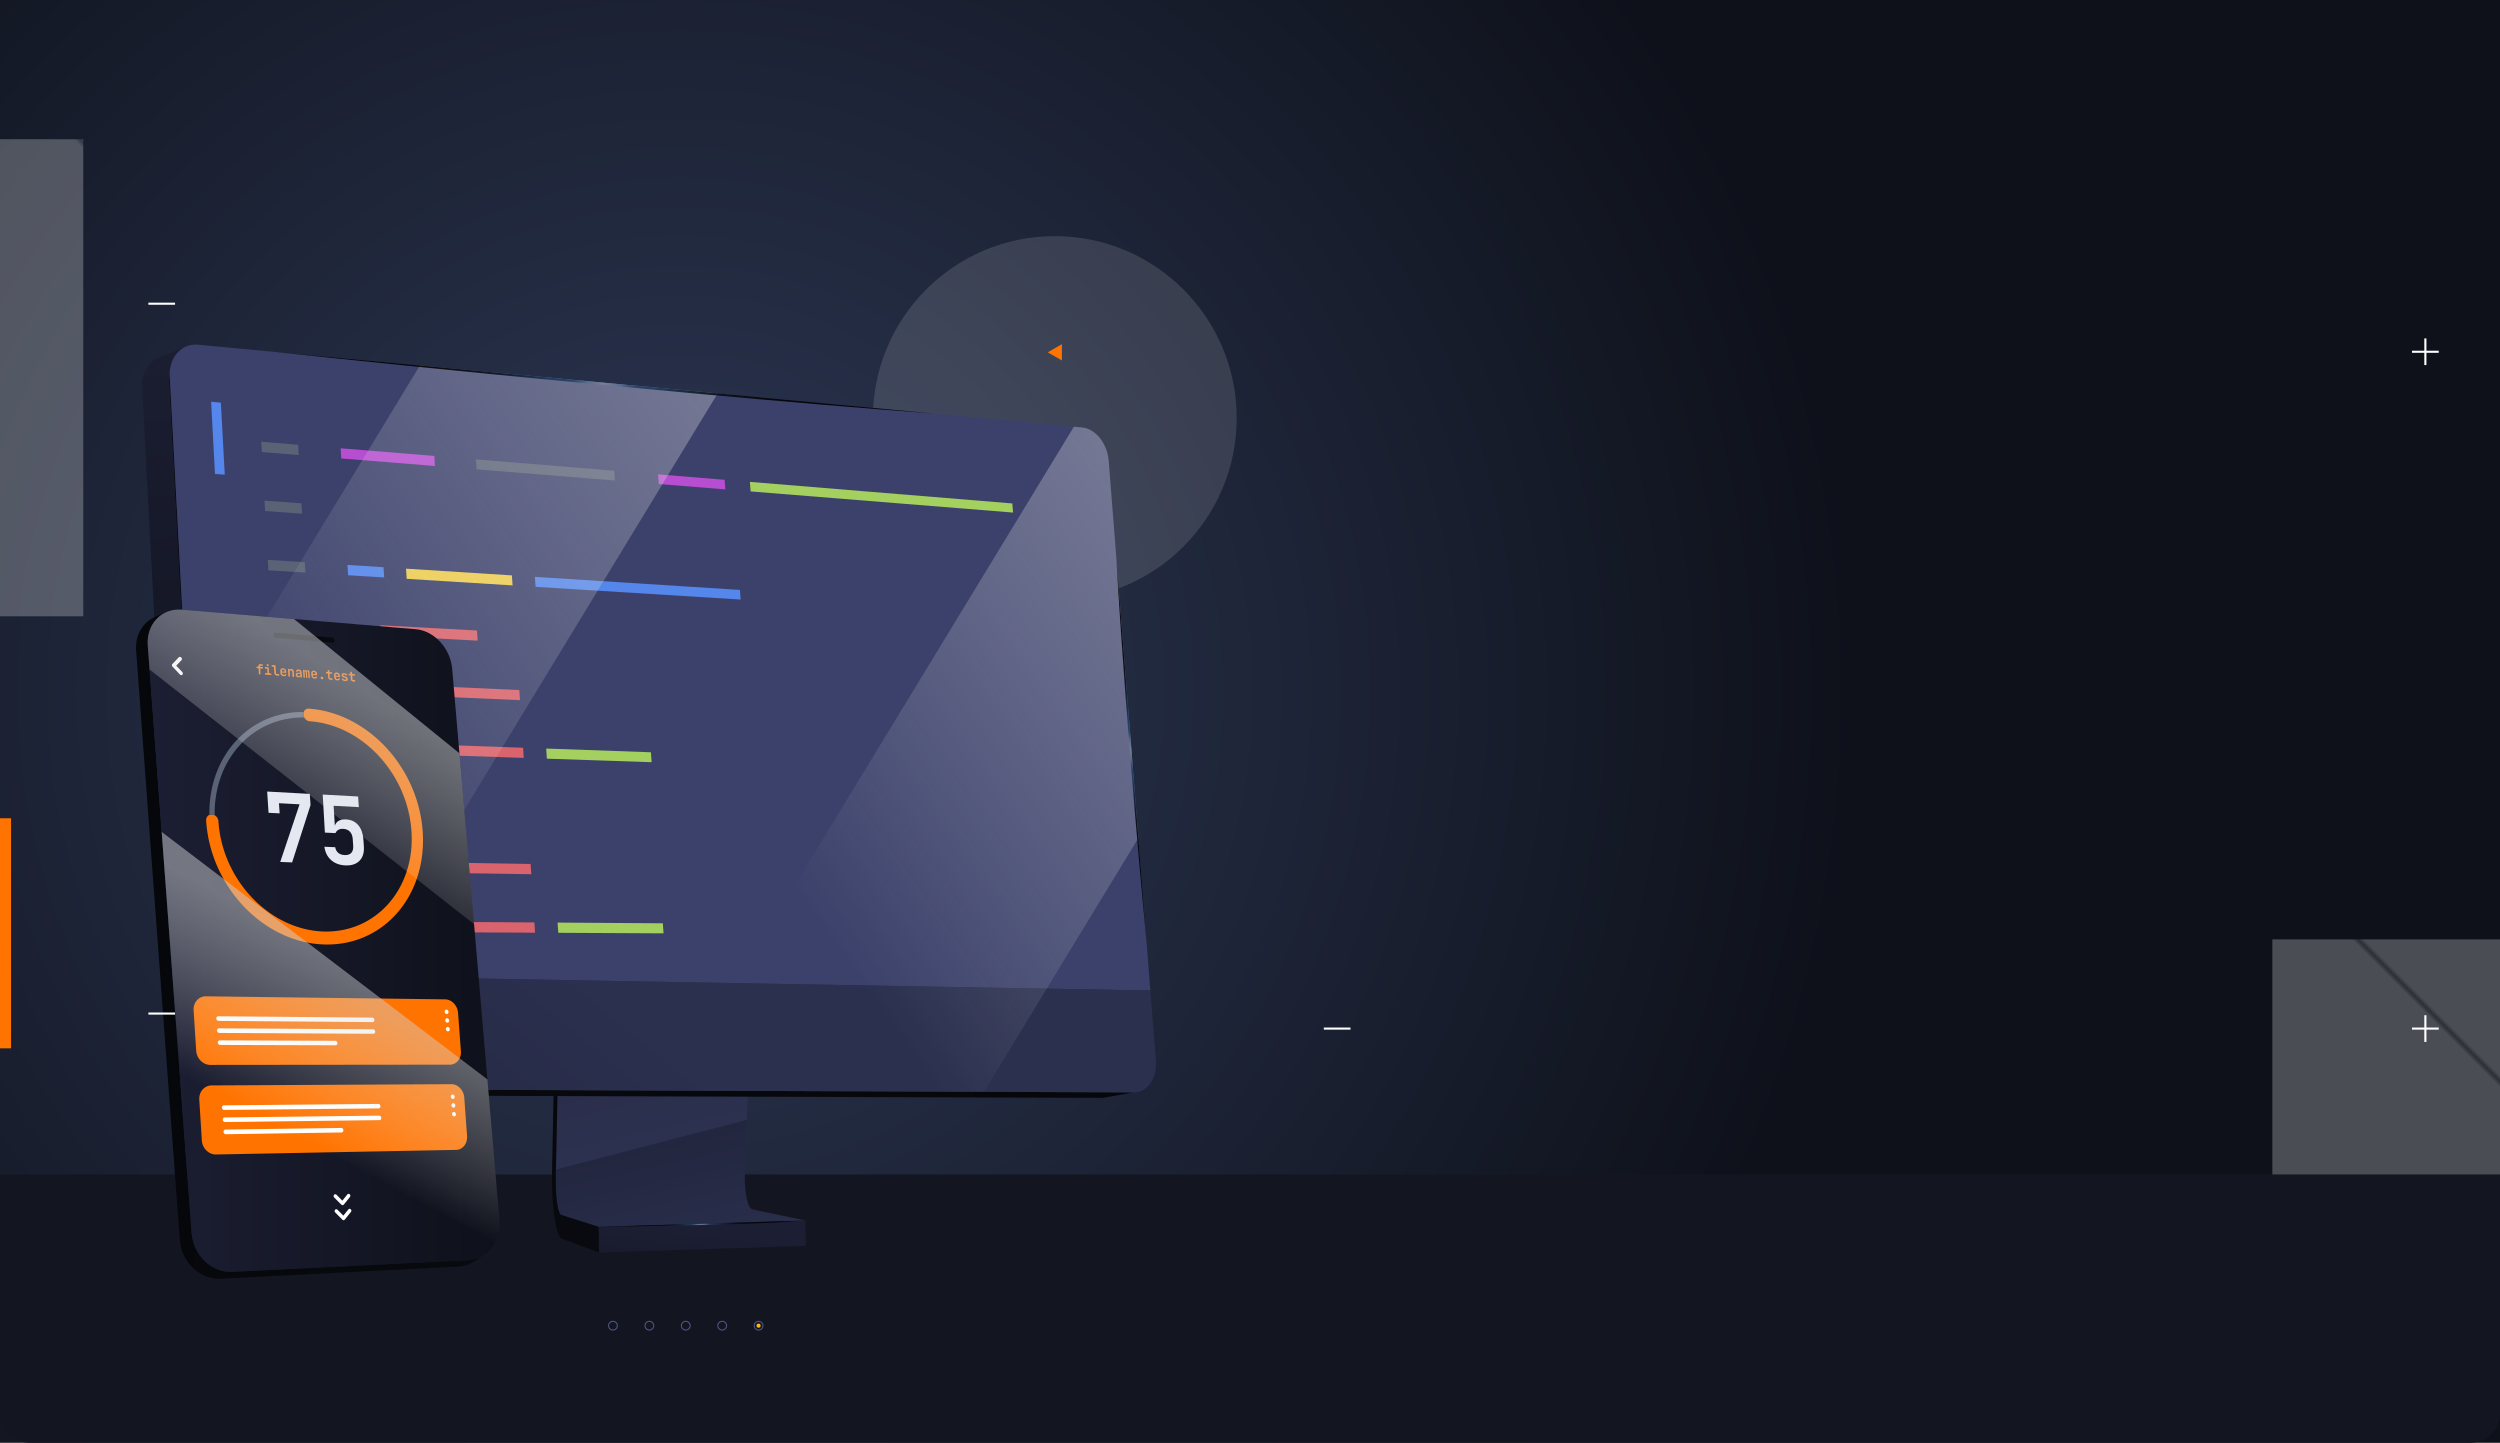 <svg xmlns="http://www.w3.org/2000/svg" xmlns:xlink="http://www.w3.org/1999/xlink" viewBox="0 0 597.28 344.71"><style>.st1{fill:none;stroke:#fff;stroke-width:.5;stroke-miterlimit:10}.st21{fill:#5a6275}.st31{fill:#ff7300}.st37{fill:none;stroke:#4e5687;stroke-width:.25;stroke-miterlimit:10}</style><pattern x="-76.36" y="-77.65" width="10" height="119.5" patternUnits="userSpaceOnUse" id="New_Pattern" viewBox="0 -119.5 10 119.5" overflow="visible"><path fill="none" d="M0-119.5h10V0H0z"/><path class="st1" d="M9-119.5V0M7-119.5V0M5-119.5V0M3-119.5V0M1-119.5V0"/></pattern><g id="OBJECTS"><radialGradient id="SVGID_1_" cx="162.304" cy="165.352" r="281.016" gradientUnits="userSpaceOnUse"><stop offset="0" stop-color="#2e3957"/><stop offset="1" stop-color="#0e111a"/></radialGradient><path fill="url(#SVGID_1_)" d="M597.28 344.71H0V0h597.28z"/><path d="M0 280.59v56.96c0 3.93 3.22 7.15 7.15 7.15h582.98c3.93 0 7.15-3.22 7.15-7.15v-56.96H0z" fill="#131621"/><pattern id="SVGID_2_" xlink:href="#New_Pattern" patternTransform="rotate(45.001 -7866.345 -7674.043)"/><circle cx="252.01" cy="99.87" r="43.45" opacity=".5" fill="url(#SVGID_2_)"/><pattern id="SVGID_3_" xlink:href="#New_Pattern" patternTransform="rotate(45.001 -7802.429 -7651.75)"/><path fill="url(#SVGID_3_)" d="M542.89 224.43h54.39v56.16h-54.39z"/><pattern id="SVGID_4_" xlink:href="#New_Pattern" patternTransform="rotate(45.001 -7809.604 -7667.536)"/><path fill="url(#SVGID_4_)" d="M0 33.26h19.89v113.98H0z"/><linearGradient id="SVGID_5_" gradientUnits="userSpaceOnUse" x1="6981.296" y1="216.886" x2="7029.205" y2="216.886" gradientTransform="matrix(-1 0 0 1 7167.008 0)"><stop offset="0" stop-color="#1c1f33"/><stop offset="1" stop-color="#0e101a"/></linearGradient><path fill="url(#SVGID_5_)" d="M137.91 219.91l47.8-.23-.1-5.82-47.81.13z"/><linearGradient id="SVGID_6_" gradientUnits="userSpaceOnUse" x1="6996.258" y1="304.718" x2="7007.758" y2="252.968" gradientTransform="matrix(-1 0 0 1 7167.008 0)"><stop offset="0" stop-color="#2b304f"/><stop offset="1" stop-color="#1d2136"/></linearGradient><path d="M132.8 281.05l1.02-49.28c.03-1.42.11-2.79.22-4.07.12-1.28.27-2.46.45-3.47.18-1.02.39-1.87.62-2.49.23-.62.47-1.01.72-1.1l2.07-.74 47.81-.23-2.96.73c-.35.09-.7.47-1.03 1.08-.33.61-.63 1.45-.9 2.45-.27 1-.5 2.15-.67 3.41-.18 1.25-.3 2.61-.35 4l-1.83 48.51c-.02.59-.03 1.17-.03 1.74 0 .57.02 1.12.06 1.65.03.53.08 1.04.14 1.52.06.48.13.94.21 1.36.08.42.18.8.28 1.13.1.33.22.62.34.86.12.24.25.43.39.57.14.14.28.23.43.26l12.61 2.65-49.4 1.51-8.88-2.82c-.1-.03-.21-.12-.3-.26-.1-.14-.19-.34-.28-.58-.09-.24-.17-.54-.24-.88-.07-.34-.14-.72-.21-1.15-.06-.43-.11-.89-.16-1.38-.04-.49-.08-1.01-.1-1.55-.03-.54-.04-1.1-.05-1.68 0-.56.01-1.15.02-1.75z" fill="url(#SVGID_6_)"/><path d="M178.44 267.54l1.37-36.19c.05-1.39.17-2.75.35-4 .18-1.26.41-2.42.67-3.41.27-.99.57-1.82.89-2.42l-44.02-1.53-1.87.67c-.25.09-.49.48-.72 1.1-.23.62-.44 1.47-.62 2.49-.18 1.01-.34 2.19-.45 3.47-.12 1.27-.2 2.65-.22 4.07l-.99 47.59 45.61-11.84z" opacity=".4" fill="#3c416b"/><linearGradient id="SVGID_7_" gradientUnits="userSpaceOnUse" x1="6999.148" y1="294.365" x2="7002.315" y2="325.033" gradientTransform="matrix(-1 0 0 1 7167.008 0)"><stop offset="0" stop-color="#1c1f33"/><stop offset="1" stop-color="#0e101a"/></linearGradient><path fill="url(#SVGID_7_)" d="M143.11 299.25l49.4-1.61-.11-6.03-49.4 1.51z"/><radialGradient id="SVGID_8_" cx="6999.473" cy="292.372" r="16.381" gradientTransform="matrix(-1 0 0 1 7167.008 0)" gradientUnits="userSpaceOnUse"><stop offset="0" stop-color="#798294"/><stop offset=".076" stop-color="#506c8f"/><stop offset=".083" stop-color="#486588"/><stop offset=".106" stop-color="#345275"/><stop offset=".132" stop-color="#264468"/><stop offset=".164" stop-color="#1e3c60"/><stop offset=".216" stop-color="#1b3a5e"/><stop offset=".282" stop-color="#152c48"/><stop offset=".38" stop-color="#0d1c2e"/><stop offset=".487" stop-color="#071019"/><stop offset=".609" stop-color="#03070b"/><stop offset=".756" stop-color="#010203"/><stop offset="1"/></radialGradient><path d="M190.69 291.67l-46.31 1.41s37.94-.43 46.31-1.41z" opacity=".9" fill="url(#SVGID_8_)"/><linearGradient id="SVGID_9_" gradientUnits="userSpaceOnUse" x1="7029.347" y1="259.307" x2="7017.097" y2="288.432" gradientTransform="matrix(-1 0 0 1 7167.008 0)"><stop offset="0" stop-color="#05070a"/><stop offset="1" stop-color="#080a0f"/></linearGradient><path d="M135.73 214.84c-.36.15-.71.71-1.03 1.6-.32.89-.62 2.1-.87 3.54s-.47 3.11-.63 4.92c-.16 1.81-.27 3.78-.31 5.81l-1 48.87c-.02 1.01-.02 2.02-.01 3a70.628 70.628 0 00.28 5.6 52 52 0 00.28 2.48c.11.78.23 1.48.36 2.1.13.62.27 1.16.42 1.6.15.45.31.81.47 1.07.17.26.34.43.52.5l8.89 3.31-.11-6.13-8.88-2.82c-.1-.03-.21-.12-.3-.26-.1-.14-.19-.34-.28-.58-.09-.24-.17-.54-.24-.88-.07-.34-.14-.72-.21-1.15-.06-.43-.11-.89-.16-1.38-.04-.49-.08-1.01-.1-1.55-.03-.54-.04-1.1-.05-1.68-.01-.58 0-1.17.01-1.77l1.02-49.28c.03-1.42.11-2.79.22-4.07.12-1.28.27-2.46.45-3.47.18-1.02.39-1.87.62-2.49.23-.62.47-1.01.72-1.1l2.07-.74-.1-5.92-2.05.87z" fill="url(#SVGID_9_)"/><linearGradient id="SVGID_10_" gradientUnits="userSpaceOnUse" x1="7128.153" y1="74.162" x2="7123.82" y2="222.162" gradientTransform="matrix(-1 0 0 1 7167.008 0)"><stop offset="0" stop-color="#1c1f33"/><stop offset="1" stop-color="#0e101a"/></linearGradient><path d="M34.15 90.21c.17-.75.44-1.45.79-2.07.35-.62.79-1.17 1.29-1.62.5-.46 1.08-.82 1.7-1.07 2.2-.9 4.4-1.79 6.61-2.69-.63.26-1.2.62-1.71 1.08-.51.46-.94 1.01-1.29 1.63s-.62 1.33-.79 2.08c-.17.76-.24 1.58-.19 2.43l7.65 142.63-6.76 1.66-7.49-141.64c-.05-.85.02-1.67.19-2.42z" fill="url(#SVGID_10_)"/><radialGradient id="SVGID_11_" cx="7117.912" cy="232.681" r="120.783" gradientTransform="matrix(-1 0 0 1 7167.008 0)" gradientUnits="userSpaceOnUse"><stop offset="0" stop-color="#798294"/><stop offset=".222" stop-color="#506c8f"/><stop offset=".234" stop-color="#486588"/><stop offset=".278" stop-color="#345275"/><stop offset=".327" stop-color="#264468"/><stop offset=".386" stop-color="#1e3c60"/><stop offset=".485" stop-color="#1b3a5e"/><stop offset=".528" stop-color="#152c48"/><stop offset=".592" stop-color="#0d1c2e"/><stop offset=".663" stop-color="#071019"/><stop offset=".743" stop-color="#03070b"/><stop offset=".84" stop-color="#010203"/><stop offset="1"/></radialGradient><path d="M40.46 91.25c-.03-.64.02-1.25.11-1.83 0 .19-.02.37-.01.56l7.65 142.63-.27.07-7.48-141.43z" opacity=".7" fill="url(#SVGID_11_)"/><path d="M47.33 82.36a5.92 5.92 0 00-2.77.39c-.84.34-1.59.87-2.2 1.56-.61.69-1.1 1.54-1.41 2.49-.31.96-.46 2.03-.4 3.18l7.65 142.63 226.63 4.04-9.96-126.6c-.08-1.02-.32-2-.68-2.91-.36-.91-.84-1.74-1.41-2.46s-1.23-1.32-1.95-1.75c-.72-.44-1.49-.72-2.28-.79L47.33 82.36z" fill="#3c416b"/><linearGradient id="SVGID_12_" gradientUnits="userSpaceOnUse" x1="6896.053" y1="247.445" x2="7125.564" y2="247.445" gradientTransform="matrix(-1 0 0 1 7167.008 0)"><stop offset="0" stop-color="#05070a"/><stop offset="1" stop-color="#080a0f"/></linearGradient><path d="M48.2 232.61l1.01 18.89a9.999 9.999 0 002.48 6.1c.71.78 1.53 1.41 2.43 1.85.9.44 1.87.68 2.88.69l213.95.85-7.46 1.3-213.3-.68c-1.01 0-1.98-.25-2.87-.68-.9-.44-1.72-1.06-2.42-1.84a9.5 9.5 0 01-1.71-2.72c-.42-1.02-.69-2.15-.75-3.33l-.99-18.76 6.75-1.67z" fill="url(#SVGID_12_)"/><linearGradient id="SVGID_13_" gradientUnits="userSpaceOnUse" x1="7007.773" y1="248.513" x2="7086.106" y2="343.847" gradientTransform="matrix(-1 0 0 1 7167.008 0)"><stop offset="0" stop-color="#2b304f"/><stop offset="1" stop-color="#1d2136"/></linearGradient><path d="M48.2 232.61l1.01 18.89a9.999 9.999 0 002.48 6.1c.71.78 1.53 1.41 2.43 1.85.9.44 1.87.68 2.88.69l213.95.85c.8 0 1.55-.21 2.21-.59.66-.38 1.24-.94 1.71-1.63s.83-1.51 1.05-2.42c.22-.91.3-1.91.22-2.96l-1.32-16.74-226.62-4.04z" fill="url(#SVGID_13_)"/><path d="M55.65 193.23l2.35.05-.95-17.65-2.35-.09zm-4.29-80l2.34.18-.93-17.22-2.33-.2zm31.8 24.2l8.62.53-.15-2.44-8.61-.55zm44.63.39l.16 2.38 49 3.04-.17-2.3z" fill="#5486eb"/><path d="M97.8 163.68l.15 2.46 26.28 1.13-.16-2.41zm7.04 16.71l20.29.68-.16-2.42-20.29-.72zm-4.33 28.08l26.42.39-.16-2.45-26.41-.43zm6.93 14.26l20.39.1-.16-2.45-20.38-.13zm6.52-72.09l-23.08-1.26.15 2.46 23.08 1.22z" fill="#da646d"/><path fill="#eecd4f" d="M122.3 137.47l.16 2.39-25.3-1.57-.15-2.43z"/><path class="st21" d="M62.56 108l8.81.71-.14-2.45-8.81-.72zm.78 14.09l8.82.63-.14-2.46-8.82-.64zm.79 14.16l8.84.54-.14-2.47-8.84-.56zm1.57 28.49l8.88.38-.15-2.49-8.87-.4zm.8 14.35l8.89.3-.15-2.5-8.88-.32zm1.6 28.9l8.92.13-.15-2.53-8.91-.14zm.8 14.54l8.94.05-.15-2.53-8.93-.06zm-3.99-72.06l8.86.46-.15-2.48-8.84-.48zm2.39 43.04l8.9.21-.14-2.51-8.9-.23zm46.4-83.76l.15 2.38 33.06 2.67-.16-2.33z"/><path d="M81.53 109.53l22.38 1.8-.15-2.4-22.37-1.83zm75.7 3.8l.17 2.31 15.89 1.28-.17-2.29z" fill="#b74dd0"/><path d="M130.65 181.26l25.03.84-.17-2.37-25.02-.89zm2.73 41.6l25.15.13-.17-2.4-25.15-.17zm45.78-107.73l.17 2.28 62.71 5.05-.19-2.18z" fill="#a4d05f"/><linearGradient id="SVGID_14_" gradientUnits="userSpaceOnUse" x1="7096.568" y1="184.37" x2="6937.803" y2="71.143" gradientTransform="matrix(-1 0 0 1 7167.008 0)"><stop offset="0" stop-color="#fff" stop-opacity="0"/><stop offset="1" stop-color="#ced0d4"/></linearGradient><path d="M100.32 87.32l71.15 6.66L70.33 260.19l-13.32-.05c-1.01 0-1.98-.25-2.88-.69-.9-.44-1.72-1.07-2.43-1.85a9.413 9.413 0 01-1.72-2.75c-.43-1.03-.69-2.17-.76-3.35l-1.01-18.89-2.94-54.81 55.05-90.48z" opacity=".5" fill="url(#SVGID_14_)"/><linearGradient id="SVGID_15_" gradientUnits="userSpaceOnUse" x1="6972.87" y1="218.254" x2="6829.297" y2="115.861" gradientTransform="matrix(-1 0 0 1 7167.008 0)"><stop offset="0" stop-color="#fff" stop-opacity="0"/><stop offset="1" stop-color="#ced0d4"/></linearGradient><path d="M235.08 260.84l-75.02-.3 96.51-158.6 1.99.19c.79.07 1.56.35 2.28.79.71.44 1.37 1.04 1.95 1.75.57.72 1.05 1.55 1.41 2.46.36.91.6 1.89.68 2.91l7.1 90.18-36.9 60.62z" opacity=".5" fill="url(#SVGID_15_)"/><radialGradient id="SVGID_16_" cx="6896.705" cy="179.111" r="32.412" gradientTransform="matrix(-1 0 0 1 7167.008 0)" gradientUnits="userSpaceOnUse"><stop offset="0" stop-color="#798294"/><stop offset=".076" stop-color="#506c8f"/><stop offset=".083" stop-color="#486588"/><stop offset=".106" stop-color="#345275"/><stop offset=".132" stop-color="#264468"/><stop offset=".164" stop-color="#1e3c60"/><stop offset=".216" stop-color="#1b3a5e"/><stop offset=".282" stop-color="#152c48"/><stop offset=".38" stop-color="#0d1c2e"/><stop offset=".487" stop-color="#071019"/><stop offset=".609" stop-color="#03070b"/><stop offset=".756" stop-color="#010203"/><stop offset="1"/></radialGradient><path d="M266.71 133.41l7.19 91.39c0 .01-4.8-49.26-7.19-91.39z" opacity=".9" fill="url(#SVGID_16_)"/><radialGradient id="SVGID_17_" cx="7022.716" cy="91.433" r="56.121" gradientTransform="matrix(-1 0 0 1 7167.008 0)" gradientUnits="userSpaceOnUse"><stop offset="0" stop-color="#798294"/><stop offset=".076" stop-color="#506c8f"/><stop offset=".083" stop-color="#486588"/><stop offset=".106" stop-color="#345275"/><stop offset=".132" stop-color="#264468"/><stop offset=".164" stop-color="#1e3c60"/><stop offset=".216" stop-color="#1b3a5e"/><stop offset=".282" stop-color="#152c48"/><stop offset=".38" stop-color="#0d1c2e"/><stop offset=".487" stop-color="#071019"/><stop offset=".609" stop-color="#03070b"/><stop offset=".756" stop-color="#010203"/><stop offset="1"/></radialGradient><path d="M223.31 98.83L65.27 84.04s88.38 9.55 158.04 14.79z" opacity=".9" fill="url(#SVGID_17_)"/><linearGradient id="SVGID_18_" gradientUnits="userSpaceOnUse" x1="32.49" y1="225.864" x2="115.451" y2="225.864"><stop offset="0" stop-color="#05070a"/><stop offset="1" stop-color="#080a0f"/></linearGradient><path d="M112.1 301.05l-56.62 2.81c-4.93.25-9.3-3.94-9.7-9.32l-10.47-140.3c-.28-3.73 1.58-6.78 4.47-8.02l-2.76 1.18c-2.91 1.25-4.77 4.31-4.5 8.05l10.43 140.71c.4 5.4 4.79 9.59 9.75 9.34l56.9-2.9c1.23-.06 2.37-.44 3.37-1.05l2.49-1.54c-1 .6-2.13.98-3.36 1.04z" fill="url(#SVGID_18_)"/><linearGradient id="SVGID_19_" gradientUnits="userSpaceOnUse" x1="35.283" y1="224.746" x2="119.368" y2="224.746"><stop offset="0" stop-color="#1c1f33"/><stop offset="1" stop-color="#0e101a"/></linearGradient><path d="M99.36 150.33c4.38.37 8.26 4.6 8.67 9.44l11.29 131.72c.43 5.05-2.8 9.33-7.23 9.56l-56.62 2.81c-4.93.25-9.3-3.94-9.7-9.32L35.3 154.24c-.38-5.15 3.29-9 8.15-8.59l55.91 4.68z" fill="url(#SVGID_19_)"/><path class="st31" d="M106.36 238.76c1.57.02 2.95 1.47 3.08 3.25l.67 9.12c.13 1.78-1.04 3.23-2.62 3.23l-57.24.06c-1.75 0-3.26-1.52-3.38-3.41l-.61-9.63c-.12-1.87 1.2-3.37 2.95-3.35l57.15.73zm1.47 20.26c1.58-.01 2.96 1.43 3.09 3.22l.67 9.18c.13 1.79-1.04 3.27-2.62 3.3l-57.36 1.1c-1.75.04-3.27-1.48-3.39-3.37l-.61-9.7c-.12-1.89 1.2-3.42 2.95-3.43l57.27-.3zM73.78 169.3c7.08.51 13.63 4.06 18.52 9.35 4.86 5.26 8.13 12.31 8.68 19.91.55 7.62-1.73 14.44-5.89 19.33-4.2 4.93-10.36 7.93-17.47 7.76-7.21-.17-14.03-3.55-19.18-8.89-5.19-5.38-8.68-12.72-9.19-20.69-.04-.64.28-1.17.78-1.39.18-.08.38-.12.59-.11.24.01.47.08.67.2.49.28.85.82.89 1.43.46 7.09 3.55 13.6 8.17 18.4 4.59 4.76 10.64 7.78 17.06 7.95 6.35.16 11.83-2.49 15.6-6.88 3.73-4.36 5.78-10.44 5.28-17.25-.49-6.8-3.41-13.07-7.76-17.78-4.38-4.73-10.22-7.88-16.54-8.32-.54-.04-1.04-.41-1.3-.92a1.83 1.83 0 01-.2-.7c-.02-.22.01-.42.08-.6.18-.51.64-.85 1.21-.8z"/><path class="st21" d="M72.56 170.11c-.06.18-.09.39-.08.6.02.25.09.48.2.7-12.23-.17-21.6 9.92-21.4 23.37-.2-.12-.43-.19-.67-.2-.21-.01-.41.03-.59.11-.22-14.18 9.67-24.8 22.54-24.58z"/><linearGradient id="SVGID_20_" gradientUnits="userSpaceOnUse" x1="65.256" y1="152.336" x2="79.91" y2="152.336"><stop offset="0" stop-color="#05070a"/><stop offset="1" stop-color="#080a0f"/></linearGradient><path d="M79.32 152.33c.3.03.56.31.59.64.02.33-.2.58-.51.55l-13.54-1.17c-.31-.03-.58-.32-.6-.65-.02-.33.21-.58.52-.55l13.54 1.18z" fill="url(#SVGID_20_)"/><path d="M63.83 189.11l.33 5.08 2.65.13-.16-2.42 4.92.26-4.62 13.77 2.84.11 4.4-13.7-.18-2.67zm23.1 13.06l-.11-1.6c-.1-1.45-.51-2.6-1.24-3.45-.72-.84-1.69-1.29-2.89-1.35-.74-.04-1.34.08-1.8.35-.46.27-.75.67-.89 1.18l-.29-4.79 6.02.32-.17-2.54-8.46-.46.52 9.09 2.53.12c.14-.34.37-.6.68-.78.31-.18.68-.26 1.1-.24.72.03 1.27.26 1.67.67.39.42.62 1 .67 1.75l.11 1.6c.05.75-.09 1.32-.44 1.71-.35.39-.87.57-1.58.54-.65-.03-1.16-.2-1.55-.53-.39-.33-.63-.77-.72-1.35l-2.59-.11c.17 1.32.71 2.38 1.6 3.18.9.8 2.04 1.22 3.43 1.28 1.48.06 2.61-.32 3.4-1.15.77-.8 1.11-1.95 1-3.44z" fill="#e4e8f0"/><path d="M107.15 241.75c-.02-.29-.24-.53-.5-.53-.25 0-.44.23-.42.52.02.29.24.53.5.53s.45-.24.42-.52zm.16 2.06c-.02-.29-.25-.52-.5-.53-.26 0-.45.23-.43.52.02.29.24.53.5.53.25.01.45-.23.43-.52zm-.35 1.55c-.26 0-.45.23-.43.52.02.29.25.53.5.53s.44-.24.42-.53c-.01-.29-.24-.52-.49-.52zm-17.95-1.17c.26 0 .46-.23.44-.53-.02-.29-.25-.54-.51-.54l-36.79-.32c-.28 0-.49.24-.47.54.02.31.26.55.54.56l36.79.29zm-8.91 4.47l-27.58-.11c-.28 0-.5.24-.48.55.02.3.27.55.55.55l27.58.08c.27 0 .47-.24.45-.54-.02-.28-.26-.53-.52-.53zm9.03-2.75l-36.8-.23c-.28 0-.49.24-.48.55.02.3.26.55.55.55l36.8.2c.26 0 .46-.23.44-.53-.01-.29-.24-.53-.51-.54zm19.5 16.11c-.02-.29-.25-.52-.5-.52-.26 0-.45.24-.42.53.02.29.25.53.5.52.25-.01.44-.24.42-.53zm.15 2.08c-.02-.29-.25-.53-.5-.53-.26 0-.45.24-.43.54.02.29.25.52.5.52.26 0 .45-.24.43-.53zm-.35 1.56c-.26 0-.45.24-.43.53.02.29.25.53.5.53.26 0 .45-.24.43-.54-.02-.29-.24-.52-.5-.52zm-17.98-.85c.26 0 .46-.25.44-.54-.02-.3-.25-.54-.52-.53l-36.87.34c-.28 0-.5.25-.47.56.02.3.26.55.55.54l36.87-.37zm.12 1.73l-36.88.43c-.28 0-.5.25-.47.56.02.31.26.55.55.54l36.88-.46c.27 0 .46-.25.44-.54-.02-.29-.26-.53-.52-.53zm-9.05 2.94l-27.64.39c-.28 0-.49.26-.48.56.02.31.26.55.55.55l27.64-.42c.27 0 .47-.25.45-.55-.02-.29-.25-.53-.52-.53zM43.01 156.94c.11.01.22.06.31.16.17.18.19.46.04.62l-1.26 1.31 1.44 1.53c.17.19.19.47.04.63-.08.08-.18.12-.29.11a.47.47 0 01-.31-.16l-1.76-1.87a.55.55 0 01-.14-.33.38.38 0 01.1-.3l1.54-1.61c.08-.07.18-.1.29-.09zm38.85 130.99c.1 0 .21-.05.28-.14l1.46-1.81c.15-.18.13-.47-.04-.64a.418.418 0 00-.29-.12c-.1 0-.2.05-.28.14l-1.2 1.49-1.4-1.41a.377.377 0 00-.3-.12c-.1 0-.2.05-.28.14-.15.18-.13.46.04.64l1.71 1.72c.09.07.2.11.3.11zm1.94.99a.418.418 0 00-.29-.12c-.1 0-.21.05-.28.14l-1.2 1.49-1.4-1.41a.441.441 0 00-.3-.12c-.1 0-.21.05-.28.14-.15.18-.13.47.04.64l1.71 1.72c.08.08.19.13.29.12a.4.4 0 00.28-.14l1.46-1.82c.17-.18.15-.46-.03-.64z" fill="#fff"/><path class="st31" d="M80.77 162.2c-.05.03-.11.04-.2.03-.22-.02-.34-.15-.35-.41l-.01-.13 1.01.08-.02-.33a.803.803 0 00-.37-.65.773.773 0 00-.37-.12.685.685 0 00-.36.06c-.1.05-.18.13-.23.23-.05.1-.07.23-.06.36l.03.46c.01.14.05.27.11.38.06.11.15.2.26.27.11.07.24.11.37.12.18.01.33-.02.44-.1.11-.08.19-.2.2-.35l-.37-.03c-.01.06-.04.1-.08.13zm-.59-.83c-.01-.12.01-.22.06-.28.05-.06.13-.09.24-.08.11.01.19.05.25.12.06.07.09.17.1.3v.06l-.65-.05v-.07zm-17.38-2.01l-.66-.05-.01-.13c0-.05 0-.09.03-.11.02-.03.06-.04.11-.03l.51.04-.03-.37-.52-.04c-.16-.01-.28.02-.37.11-.09.09-.13.21-.12.36l.01.14-.47-.04.02.38.47.04.09 1.41.39.03-.09-1.41.66.05-.02-.38zm1.48 1.51l-.1-1.45-.89-.08.02.38.53.04.07 1.08-.6-.05.03.38 1.49.12-.03-.38zm-.35-1.75l.06.01c.06 0 .12-.01.16-.05.04-.04.06-.09.05-.16a.26.26 0 00-.07-.17.236.236 0 00-.16-.07l-.06-.01c-.07 0-.12.01-.16.05-.04.04-.05.09-.05.16.01.07.03.12.07.17.03.04.09.07.16.07zm2.21 1.9c-.06 0-.11-.03-.15-.07a.211.211 0 01-.06-.16l-.12-1.84-.91-.07.02.38.52.04.1 1.46a.654.654 0 00.6.64l.56.04-.03-.38-.53-.04zm1.8.17c-.05.03-.12.04-.2.03-.23-.02-.35-.16-.37-.41l-.01-.13 1.04.08-.02-.33a.935.935 0 00-.11-.38.776.776 0 00-.64-.39.742.742 0 00-.37.06c-.1.05-.18.13-.23.23-.05.1-.07.23-.06.37l.03.46c.01.14.05.28.11.38.07.11.16.2.27.27.11.07.23.11.38.12.18.01.33-.02.45-.1s.19-.2.21-.36l-.38-.03c-.02.06-.05.11-.1.13zm-.6-.84c-.01-.12.01-.22.07-.29.05-.06.13-.09.25-.08.11.01.19.05.25.12.06.07.09.17.1.3v.07l-.67-.05v-.07zm2.69-.32a.573.573 0 00-.42-.21.426.426 0 00-.3.08c-.08.06-.12.15-.12.27h-.01l-.02-.35-.37-.03.12 1.83.38.03-.08-1.15c-.01-.11.01-.2.06-.26.05-.06.12-.08.22-.07.09.01.17.04.23.11s.09.15.1.26l.08 1.16.38.03-.08-1.2c0-.21-.06-.37-.17-.5zm1.82.13a.783.783 0 00-.51-.2c-.19-.02-.35.02-.46.11-.12.09-.18.22-.19.39l.37.03c.01-.07.04-.12.09-.16.05-.04.12-.05.21-.04.1.01.17.04.22.09.05.06.09.12.09.22l.01.15-.42-.03c-.2-.01-.36.02-.46.11-.1.09-.15.22-.14.4.01.17.07.3.18.41.11.11.25.17.42.18.14.01.25-.01.33-.07.09-.06.14-.14.15-.25h.01l.02.32.37.03-.09-1.23a.655.655 0 00-.2-.46zm-.22 1.3c-.07.05-.15.07-.26.06a.4.4 0 01-.23-.09.252.252 0 01-.09-.2c0-.08.01-.15.06-.19.05-.05.1-.07.18-.06l.42.03.02.22c-.01.1-.04.18-.1.23zm2.2-1.18a.352.352 0 00-.25-.15.212.212 0 00-.19.06.3.3 0 00-.08.19h-.01a.422.422 0 00-.11-.21.31.31 0 00-.18-.09.212.212 0 00-.19.06.3.3 0 00-.08.19h-.02l-.02-.25-.31-.02.12 1.82.34.03-.09-1.36c-.01-.13.03-.2.12-.19.05 0 .09.02.11.06.03.04.04.09.05.16l.09 1.36.28.02-.09-1.36c0-.07 0-.12.02-.15.03-.03.06-.04.11-.04.04 0 .08.02.11.06.03.04.04.09.05.16l.09 1.36.33.02-.09-1.38c0-.14-.04-.26-.11-.35zm1.48 1.49c-.05.03-.12.04-.2.03-.22-.02-.35-.15-.36-.41l-.01-.13 1.03.08-.02-.33a.935.935 0 00-.11-.38.746.746 0 00-.26-.27.773.773 0 00-.37-.12.685.685 0 00-.36.06c-.1.05-.18.13-.23.23-.05.1-.07.23-.06.37l.03.46a.803.803 0 00.37.65c.11.07.23.11.37.12.18.01.33-.02.45-.1.12-.09.19-.2.2-.36l-.38-.03c-.02.06-.05.11-.09.13zm-.6-.84c-.01-.12.01-.22.07-.29.05-.06.13-.09.24-.08.11.01.19.05.25.12.06.07.09.17.1.3v.06l-.66-.04v-.07zm2.23.76l-.08-.01c-.08 0-.14.02-.18.07-.05.05-.06.12-.06.21 0 .08.03.15.09.21s.12.09.2.1l.08.01c.07.01.14-.02.18-.07.05-.05.06-.12.06-.2a.398.398 0 00-.09-.22.298.298 0 00-.2-.1zm2.01.34c-.1-.01-.16-.07-.17-.18l-.06-.9.64.05-.02-.37-.64-.05-.03-.49-.38-.03.03.49-.45-.04.03.37.45.04.06.89c.01.17.06.31.16.42.1.1.22.16.39.17l.48.04-.02-.37-.47-.04zm3.5-.42l-.22-.05c-.08-.02-.14-.04-.17-.08a.182.182 0 01-.06-.14c0-.07.02-.11.05-.14.04-.03.1-.04.19-.03l.11.01c.07 0 .13.02.17.06.05.03.07.08.08.13l.37.03a.616.616 0 00-.2-.38.82.82 0 00-.45-.17l-.11-.01c-.2-.02-.35.02-.45.1-.1.08-.15.21-.13.38.01.16.07.29.16.37.09.09.24.16.43.2l.21.05c.09.02.15.05.19.09.04.04.07.09.07.15s-.02.12-.06.15c-.04.04-.11.05-.2.05l-.13-.01c-.08 0-.14-.03-.19-.07a.19.19 0 01-.08-.15l-.38-.03c.01.16.08.3.21.4.13.1.28.17.47.18l.13.01c.21.02.37-.02.47-.1.1-.09.15-.22.14-.4a.579.579 0 00-.16-.38c-.11-.11-.26-.17-.46-.22zm2.37.88l-.45-.04c-.1 0-.16-.07-.16-.18l-.06-.89.63.05-.03-.37-.63-.05-.04-.49-.38-.03.03.49-.45-.04.02.37.45.04.06.89c.01.17.07.31.16.41.1.1.23.16.38.17l.48.04-.01-.37z"/><linearGradient id="SVGID_21_" gradientUnits="userSpaceOnUse" x1="62.779" y1="203.924" x2="87.501" y2="165.114"><stop offset="0" stop-color="#fff" stop-opacity="0"/><stop offset="1" stop-color="#ced0d4"/></linearGradient><path d="M109.77 179.98L70.26 147.9l-26.8-2.24c-4.86-.41-8.53 3.44-8.15 8.59l.43 5.71 77.53 60.84-3.5-40.82z" opacity=".5" fill="url(#SVGID_21_)"/><linearGradient id="SVGID_22_" gradientUnits="userSpaceOnUse" x1="66.839" y1="269.414" x2="87.141" y2="231.711"><stop offset="0" stop-color="#fff" stop-opacity="0"/><stop offset="1" stop-color="#ced0d4"/></linearGradient><path d="M43 257.3l61.13 44.14 7.97-.39c4.43-.22 7.66-4.51 7.23-9.56l-2.88-33.6-77.82-59.13L43 257.3z" opacity=".5" fill="url(#SVGID_22_)"/><path class="st1" d="M35.45 72.56h6.37m274.46 173.18h6.37m253.61-161.7h6.38m-3.19-3.19v6.37m-3.19 158.52h6.38m-3.19-3.19v6.38m-544-6.78h6.37"/><path class="st31" d="M253.7 86.12l-3.38-1.95 3.38-1.95z"/><path class="st37" d="M181.23 317.76a1.04 1.04 0 111.04-1.04c.01.58-.46 1.04-1.04 1.04z"/><path d="M181.23 317.21a.49.49 0 11.002-.982.49.49 0 01-.002.982z" fill="#ffbc00"/><path class="st37" d="M172.54 317.76a1.04 1.04 0 11-.002-2.082 1.04 1.04 0 01.002 2.082zm-8.7 0a1.04 1.04 0 11-.002-2.082 1.04 1.04 0 01.002 2.082zm-8.7 0a1.04 1.04 0 11-.002-2.082 1.04 1.04 0 01.002 2.082zm-8.7 0a1.04 1.04 0 11-.002-2.082 1.04 1.04 0 01.002 2.082z"/><path class="st31" d="M0 195.49h2.64v54.97H0z"/></g></svg>